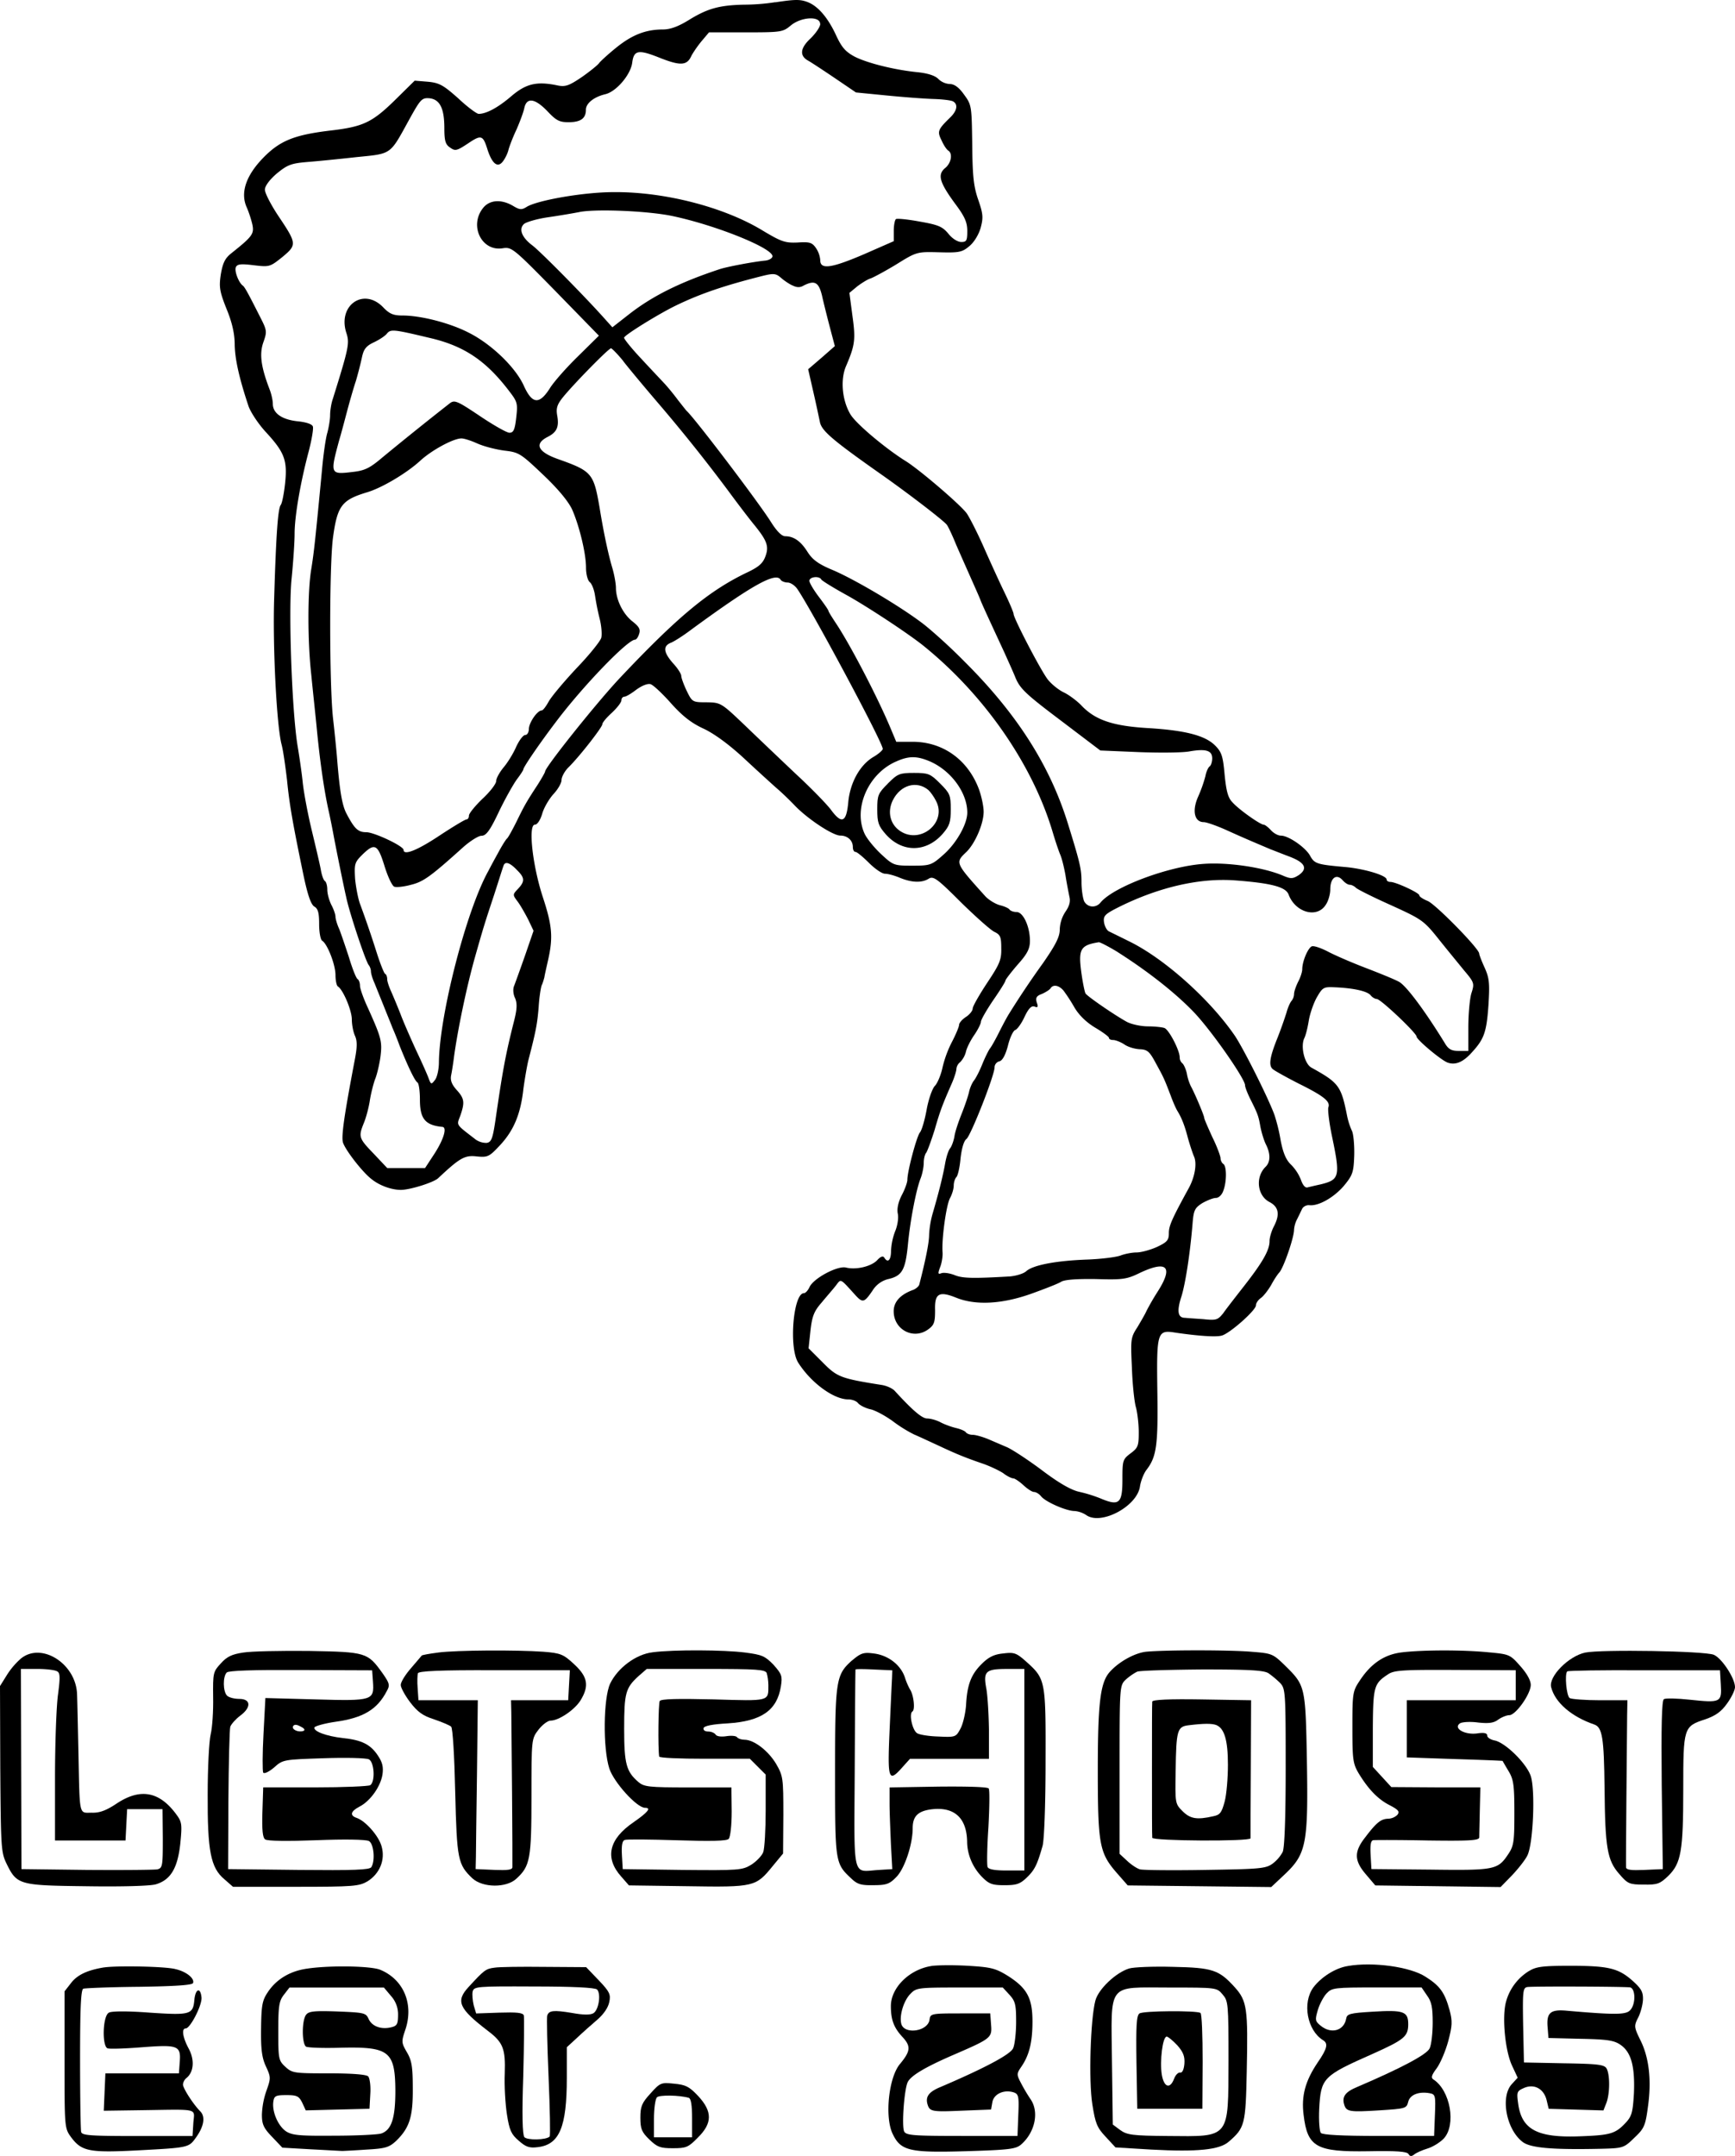 <svg xmlns="http://www.w3.org/2000/svg" version="1.0" preserveAspectRatio="xMidYMid meet" viewBox="363.81 140.18 637.21 791.66"><g transform="matrix(.1 0 0 -.1 0 1728)" fill="#000000" stroke="none"><path d="M6485.017 15870.038a777.371 777.371 0 0 0 -114.969 -9.001c-90.011 -2.046 -132.971 -14.013 -199.969 -55.03 -39.994 -24.958 -69.963 -36.005 -96.967 -36.005 -64.031 0 -114.049 -20.048 -172.045 -66.997 -30.993 -24.958 -59.019 -51.041 -63.008 -56.973s-32.015 -29.049 -61.985 -50.018c-46.949 -32.015 -60.962 -37.027 -87.966 -32.015 -78.965 16.979 -118.038 6.955 -172.045 -38.971 -48.995 -42.039 -91.955 -64.951 -119.981 -64.951 -6.955 0 -41.017 24.958 -74.975 56.973 -54.007 47.972 -69.043 56.973 -110.98 60.962l-48.995 3.989 -68.02 -66.997c-87.045 -86.022 -119.981 -101.979 -239.962 -115.992 -133.994 -15.957 -186.978 -37.027 -248.963 -100.956 -63.008 -64.951 -83.977 -127.959 -60.042 -181.046 7.978 -18.002 16.979 -46.029 20.969 -64.031 6.955 -33.959 -1.023 -43.983 -78.965 -105.968 -21.991 -18.002 -29.97 -34.982 -37.027 -75.998 -6.955 -46.029 -5.012 -61.985 20.969 -127.039 20.969 -51.041 29.97 -91.955 29.97 -132.051 1.023 -51.961 15.957 -121.004 51.041 -225.949 7.978 -21.991 36.005 -64.951 64.031 -95.023 68.02 -73.953 78.965 -103.002 69.963 -188.001 -3.989 -37.027 -11.047 -73.032 -15.957 -78.965 -10.024 -12.99 -16.979 -104.025 -24.037 -339.998 -6.035 -177.977 9.001 -468.98 27.003 -539.046 6.035 -21.991 14.013 -79.987 20.048 -130.005 9.001 -92.978 21.991 -163.964 60.042 -347.976 15.957 -75.998 28.026 -110.98 41.017 -118.038 12.99 -7.978 16.979 -23.014 16.979 -64.031 0 -29.97 5.012 -56.973 11.047 -60.962 19.025 -11.047 48.995 -87.966 48.995 -126.016 0 -20.048 3.989 -38.971 9.001 -42.039 19.025 -11.967 51.041 -87.966 51.041 -121.004 0 -19.025 5.012 -45.006 11.047 -59.019 9.001 -19.025 9.001 -41.017 0 -87.966 -39.994 -209.993 -51.041 -287.014 -42.96 -306.959 11.967 -30.993 73.032 -109.037 105.047 -132.971 29.97 -24.037 73.953 -38.971 106.991 -38.971s119.981 27.003 136.961 42.96c78.965 73.953 96.967 84.999 140.95 79.987 41.017 -3.989 46.029 -2.046 87.045 42.039 50.018 54.007 74.975 114.049 84.999 206.003 5.012 36.005 12.99 83.977 19.025 108.014 27.003 104.025 32.015 131.028 37.027 191.99 2.046 36.005 7.978 72.009 11.047 79.987 3.989 7.978 7.978 21.991 10.024 29.97 1.023 7.978 7.978 38.05 14.013 64.951 18.002 81.01 15.036 123.97 -20.048 230.041 -38.05 117.015 -54.007 265.022 -29.049 265.022 9.001 0 20.048 16.979 27.003 39.994 6.035 21.991 24.958 54.007 41.017 72.009 16.979 18.002 29.97 41.017 29.97 51.961s11.047 32.015 24.958 46.029c39.994 38.971 124.993 148.007 124.993 158.952 0 6.035 15.957 24.958 34.982 42.039 19.025 18.002 34.982 38.05 34.982 46.029 0 6.955 5.012 12.99 11.047 12.99s25.981 11.967 43.983 25.981c20.969 15.036 41.017 23.014 51.961 20.048 10.024 -2.966 43.983 -34.982 74.975 -69.963 42.039 -46.949 74.975 -73.032 121.004 -94.001 39.994 -19.025 94.001 -59.019 148.007 -109.037 46.029 -42.96 99.013 -91.034 118.038 -108.014 19.025 -15.957 51.041 -46.949 69.963 -66.997 47.972 -48.995 137.983 -108.014 164.987 -108.014s46.029 -18.002 46.029 -42.039c0 -10.024 3.989 -18.002 10.024 -18.002 5.012 0 27.003 -18.002 48.995 -39.994s47.972 -39.994 59.019 -39.994 36.005 -6.955 55.03 -15.036c43.983 -18.002 81.01 -19.025 105.968 -2.966 16.979 10.024 30.993 0 117.015 -86.022 54.007 -52.984 109.037 -101.979 123.05 -109.037 23.014 -11.047 25.981 -19.025 25.981 -60.962 1.023 -42.039 -6.035 -57.996 -51.961 -127.039 -29.049 -43.983 -52.984 -86.022 -52.984 -94.001s-11.047 -21.991 -24.958 -30.993 -24.958 -21.991 -24.958 -29.049c0 -6.035 -11.047 -33.038 -24.958 -60.042a409.143 409.143 0 0 1 -36.005 -96.967c-6.035 -28.026 -19.025 -57.996 -28.026 -66.997s-23.014 -47.972 -29.97 -86.022c-6.955 -38.971 -18.002 -77.021 -24.958 -84.999 -11.967 -15.036 -46.029 -141.973 -46.029 -173.988 0 -9.001 -9.001 -34.982 -20.969 -56.973 -12.99 -25.981 -18.002 -50.018 -14.013 -68.02 2.966 -15.036 -1.023 -42.96 -10.024 -64.031a235.257 235.257 0 0 1 -15.036 -72.009c0 -33.959 -11.967 -46.029 -24.958 -24.037 -5.012 6.955 -14.013 2.966 -25.981 -10.024 -21.991 -23.014 -77.021 -36.005 -114.049 -27.003 -30.993 7.978 -118.958 -38.971 -133.994 -70.986 -6.035 -12.99 -15.036 -23.014 -20.969 -23.014 -38.971 0 -55.95 -199.969 -20.969 -254.998 46.949 -73.953 130.005 -135.017 184.012 -135.017 14.013 0 29.97 -6.035 36.005 -14.013 6.955 -7.978 27.003 -18.002 43.983 -21.991 16.979 -2.966 54.007 -23.014 82.033 -42.96a511.429 511.429 0 0 1 79.987 -50.018c16.979 -6.955 56.973 -25.981 90.011 -41.017 68.02 -32.015 100.956 -45.006 164.987 -66.997 24.958 -9.001 56.973 -24.037 72.009 -33.959 14.013 -11.047 30.993 -19.025 37.027 -19.025 5.012 0 21.991 -11.047 37.027 -24.958s32.015 -24.958 38.971 -24.958 19.025 -6.955 25.981 -15.957c16.979 -20.969 92.978 -54.007 123.05 -54.007a92.057 92.057 0 0 0 42.96 -15.036c54.007 -38.05 185.035 30.993 197.002 104.025 2.966 20.969 14.013 48.995 24.037 61.985 37.027 47.972 42.96 90.011 39.994 287.014 -2.966 218.994 -1.023 227.995 65.974 217.05 82.033 -11.967 148.007 -16.979 169.999 -11.047 29.049 6.955 126.016 92.978 126.016 110.98 0 7.978 7.978 20.048 18.002 27.003s27.003 29.049 38.05 47.972c10.024 19.025 24.037 39.994 29.97 46.029 15.957 18.002 54.007 127.959 54.007 157.009a102.286 102.286 0 0 0 11.967 39.994c6.035 11.967 14.013 29.049 18.002 37.027s15.957 14.013 25.981 12.99c33.959 -3.989 90.011 28.026 127.039 70.986 32.015 38.971 36.005 48.995 38.05 112.003 1.023 38.05 -2.966 78.044 -7.978 88.989a255.714 255.714 0 0 0 -18.002 55.03c-21.991 110.98 -29.97 122.027 -131.028 177.977 -25.981 14.013 -41.017 78.965 -25.981 109.037 5.012 10.024 11.967 38.05 15.957 63.008s16.979 63.008 29.049 84.999c21.991 38.05 24.958 39.994 66.997 38.05 69.043 -2.966 118.038 -14.013 131.028 -29.049 6.035 -7.978 16.979 -14.013 23.014 -14.013 14.013 0 145.962 -124.993 145.962 -137.983 0 -11.047 87.966 -84.999 113.026 -95.023 29.049 -11.047 57.996 1.023 90.011 37.027 45.006 48.995 54.007 73.953 60.962 173.988 5.012 81.01 2.966 99.013 -14.013 136.961 -11.047 24.037 -20.048 47.972 -20.048 51.961 0 18.002 -159.975 181.046 -189.024 193.013 -16.979 6.955 -30.993 15.957 -30.993 20.969 0 9.001 -86.022 48.995 -105.968 48.995 -7.978 0 -14.013 3.989 -14.013 9.001 0 15.036 -82.954 39.994 -154.963 46.029 -100.956 9.001 -109.957 11.967 -126.016 41.017 -15.957 29.97 -78.965 73.953 -106.991 73.953 -11.047 0 -27.003 9.001 -37.027 20.048s-21.991 20.048 -25.981 20.048c-12.99 0 -91.955 55.95 -114.969 82.033 -16.979 16.979 -23.014 42.039 -29.049 101.979 -6.035 68.02 -11.047 82.954 -34.982 106.991 -37.027 37.027 -110.98 55.95 -249.986 64.031 -127.959 7.978 -191.99 29.97 -243.031 84.999 -15.957 15.957 -43.983 37.027 -63.008 46.029s-46.029 30.993 -59.019 47.972c-25.981 33.959 -124.993 224.006 -124.993 239.962 0 5.012 -15.036 41.017 -33.959 79.987s-52.984 114.049 -75.998 166.01 -51.041 106.991 -61.985 123.05c-21.991 30.993 -173.988 160.998 -224.006 191.99 -73.953 46.029 -185.035 139.006 -203.958 172.965 -29.97 51.041 -37.027 127.039 -15.036 176.954 33.038 77.021 34.982 97.99 23.014 184.012l-11.047 83.977 29.049 24.037c15.957 11.967 38.05 25.981 48.995 29.049 11.047 3.989 54.007 27.003 95.023 51.961 73.953 46.029 75.998 46.029 155.986 43.983 73.953 -2.046 84.999 0 112.003 23.014 16.979 14.013 33.959 42.039 41.017 66.997 10.024 37.027 9.001 51.041 -9.001 103.002 -16.979 48.995 -20.969 87.045 -21.991 203.958 -2.046 140.029 -2.046 144.018 -29.97 181.966 -19.025 27.003 -36.005 38.971 -52.984 38.971a65.463 65.463 0 0 0 -42.039 19.025c-11.967 11.967 -38.05 20.048 -73.032 24.037 -84.999 7.978 -189.024 33.959 -234.95 57.996 -33.038 18.002 -46.949 33.959 -68.02 79.987 -29.049 61.985 -64.951 105.047 -104.025 119.981 -27.003 10.024 -45.006 10.024 -118.038 -1.023m164.987 -78.965c0 -11.047 -15.957 -33.959 -34.982 -52.984 -38.971 -36.005 -42.039 -64.031 -10.024 -82.033 11.047 -6.035 55.03 -34.982 97.99 -64.031l78.044 -52.984 112.003 -11.047c60.962 -6.035 139.006 -11.967 172.965 -12.99s65.974 -5.012 72.009 -9.001c19.025 -11.047 14.013 -34.982 -11.047 -59.019 -46.029 -45.006 -47.972 -51.041 -30.993 -84.999 7.978 -18.002 19.025 -33.959 24.958 -37.027 15.957 -11.047 10.024 -46.029 -12.99 -64.031 -28.026 -24.037 -20.048 -51.961 37.027 -130.005 36.005 -47.972 45.006 -69.043 45.006 -100.956 0 -34.982 -2.966 -39.994 -21.991 -39.994 -14.013 0 -33.959 12.99 -47.972 30.993 -21.991 25.981 -37.027 32.015 -105.047 43.983 -42.96 7.978 -82.033 11.967 -87.045 9.001 -3.989 -2.966 -7.978 -21.991 -7.978 -42.96v-38.05l-106.991 -46.949c-123.05 -52.984 -163.043 -57.996 -163.043 -23.014a92.057 92.057 0 0 1 -15.957 45.006c-14.013 20.048 -23.014 23.014 -66.997 20.048 -46.029 -2.046 -60.042 2.966 -127.039 42.96 -141.973 87.045 -363.012 144.018 -549.99 141.973 -109.037 0 -279.035 -29.97 -318.006 -54.007 -19.025 -11.967 -25.981 -11.047 -51.041 3.989 -42.96 24.958 -86.022 21.991 -109.957 -9.001 -51.041 -64.951 -3.989 -159.975 73.032 -146.985 33.038 5.012 38.971 0 194.036 -158.031l158.952 -163.043 -77.021 -75.998c-42.039 -41.017 -88.989 -94.001 -103.002 -117.015 -38.971 -60.962 -64.951 -59.019 -96.046 10.024 -30.993 68.02 -119.981 153.019 -202.014 194.036 -69.963 36.005 -176.034 63.008 -243.031 63.008 -33.959 0 -47.972 6.035 -70.986 29.97 -72.009 74.975 -168.976 6.955 -135.017 -95.023 11.967 -37.027 7.978 -55.03 -50.018 -240.985 -6.035 -16.979 -10.024 -43.983 -10.024 -60.042s-5.012 -45.006 -10.024 -64.031c-6.035 -19.025 -15.036 -82.033 -20.048 -140.029 -24.037 -251.009 -29.049 -298.981 -38.971 -360.046 -14.013 -82.033 -14.013 -266.045 0 -390.015 5.012 -51.961 14.013 -135.017 19.025 -185.035 11.047 -118.958 27.003 -234.95 45.006 -315.04 7.978 -36.005 15.957 -78.044 19.025 -95.023 7.978 -42.039 33.959 -172.045 45.006 -220.017 11.047 -55.03 72.009 -238.019 82.954 -249.986 3.989 -5.012 7.978 -15.036 7.978 -23.014s6.035 -28.026 14.013 -45.006c6.955 -18.002 23.014 -56.973 34.982 -87.045s25.981 -64.031 29.97 -74.975c5.012 -11.047 16.979 -39.994 25.981 -64.951 29.97 -74.975 55.95 -130.005 65.974 -136.04 5.012 -2.966 9.001 -30.993 9.001 -63.008 0 -69.963 19.025 -94.001 82.954 -100.035 16.979 -2.046 5.012 -43.983 -28.026 -96.046l-36.005 -55.03h-139.006l-50.018 52.984c-55.03 56.973 -55.95 61.985 -36.005 112.003 7.978 19.025 18.002 55.95 21.991 82.033s12.99 60.962 19.025 78.044c6.955 15.957 15.957 54.007 20.048 82.954 6.955 55.95 3.989 69.043 -46.029 180.023 -15.957 33.959 -29.049 70.986 -29.049 81.01 0 11.047 -3.989 21.991 -9.001 24.958s-19.025 38.05 -30.993 78.044c-12.99 39.994 -29.049 87.045 -36.005 105.047 -7.978 16.979 -14.013 38.05 -14.013 46.029s-6.955 28.026 -15.036 42.96c-7.978 15.957 -15.036 41.017 -15.036 55.95s-3.989 29.049 -9.001 32.015 -11.967 23.014 -15.036 42.96c-3.989 20.969 -19.025 84.999 -33.038 142.995s-29.049 136.961 -33.038 175.011c-3.989 38.971 -12.99 99.013 -19.025 135.017 -20.969 127.959 -33.959 497.006 -21.991 614.021 6.035 60.042 11.047 135.017 11.047 164.987 0 63.008 20.969 186.978 51.961 302.97 11.047 42.96 18.002 83.977 15.036 91.034 -2.966 9.001 -25.981 15.957 -55.95 19.025 -56.973 6.035 -91.034 29.049 -91.034 64.031 0 11.967 -5.012 34.982 -11.047 51.041 -32.015 82.954 -38.971 131.028 -24.037 173.988 14.013 39.994 14.013 43.983 -11.047 92.978 -43.983 87.045 -56.973 110.98 -64.031 115.992 -15.036 11.047 -30.993 51.961 -25.981 66.997 5.012 11.967 16.979 14.013 65.974 7.978 57.996 -6.955 60.042 -6.035 105.047 29.97 54.007 45.006 54.007 48.995 -15.957 153.019 -27.003 41.017 -48.995 83.977 -47.972 95.023 0 12.99 18.002 37.027 43.983 59.019 38.971 32.015 52.984 37.027 112.003 42.039 38.05 2.966 118.958 11.047 181.046 18.002 130.005 12.99 121.004 6.955 191.99 136.04 42.039 75.998 46.949 82.033 74.975 79.987 38.05 -3.989 55.03 -36.005 55.03 -109.957 0 -46.029 3.989 -60.042 20.969 -70.986 19.025 -14.013 24.958 -11.967 65.974 15.036 48.995 33.038 55.03 30.993 72.009 -24.037 16.979 -51.041 37.027 -66.997 55.95 -42.039 7.978 10.024 18.002 29.97 20.969 43.983 3.989 14.013 16.979 47.972 29.97 74.975 11.967 28.026 24.958 61.985 28.026 78.044 9.001 38.971 38.971 34.982 84.999 -12.99 32.015 -33.959 43.983 -39.994 77.021 -39.994 45.006 0 64.031 14.013 64.031 46.029 0 23.014 29.049 46.949 72.009 56.973 39.994 10.024 91.955 70.986 97.99 114.969 6.035 47.972 23.014 50.018 105.047 16.979 72.009 -28.026 96.046 -27.003 112.003 7.978 6.035 11.967 23.014 37.027 38.05 55.03l27.003 32.015h135.017c130.005 0 136.04 1.023 164.987 24.958 38.05 32.015 108.014 36.005 108.014 6.035m-539.966 -705.976c158.952 -33.959 364.955 -117.015 364.955 -146.985 0 -6.955 -11.047 -14.013 -24.958 -15.957 -42.96 -3.989 -144.018 -23.014 -169.999 -32.015 -145.041 -47.972 -244.974 -97.99 -328.951 -163.043l-64.031 -50.018 -34.982 38.971c-70.986 78.965 -226.972 236.996 -257.965 261.033 -38.971 29.049 -51.961 60.042 -32.015 78.965 6.955 6.955 46.949 19.025 87.966 24.958s95.023 15.036 119.981 20.048c64.951 11.047 252.953 2.966 339.998 -15.957m437.987 -253.975c15.036 -7.978 28.026 -9.001 41.017 -1.023 41.017 20.969 55.95 12.99 68.02 -37.027 6.035 -27.003 19.025 -78.965 29.049 -117.015l18.002 -68.02 -48.995 -42.96 -48.995 -42.039 18.002 -78.965c10.024 -42.96 20.969 -95.023 24.958 -114.049 6.035 -33.038 46.029 -66.997 230.961 -197.002 95.023 -66.997 226.972 -167.953 235.973 -181.966 6.035 -9.001 20.969 -41.017 33.038 -70.986 12.99 -29.97 37.027 -83.977 52.984 -119.981s33.038 -73.953 37.027 -84.999c6.955 -18.002 32.015 -72.009 88.989 -194.957 11.047 -24.958 29.97 -65.974 39.994 -91.034 16.979 -39.994 39.994 -60.962 166.01 -155.986l145.041 -109.957 142.995 -6.035c78.965 -2.966 163.043 -2.046 185.955 2.966 59.019 10.024 82.033 2.966 82.033 -25.981 0 -11.967 -3.989 -24.958 -9.001 -29.049 -5.012 -2.966 -12.99 -19.025 -15.957 -36.005a511.429 511.429 0 0 0 -27.003 -75.998c-23.014 -51.961 -12.99 -92.978 20.969 -92.978 10.024 0 50.018 -14.013 87.045 -30.993 61.985 -28.026 86.022 -38.05 158.952 -69.043 11.047 -3.989 42.96 -16.979 69.963 -27.003 56.973 -21.991 66.997 -43.983 32.015 -68.02 -20.969 -12.99 -28.026 -14.013 -57.996 -1.023 -70.986 29.97 -199.048 48.995 -288.037 42.96 -128.982 -7.978 -333.042 -83.977 -381.014 -141.973 -16.979 -20.969 -46.949 -19.025 -60.042 3.989 -5.012 11.047 -10.024 42.96 -10.024 70.986 0 47.972 -5.012 69.963 -50.018 215.005 -65.974 212.959 -186.978 403.006 -379.991 594.996 -51.961 52.984 -122.027 115.992 -154.963 140.95 -86.022 64.951 -248.963 160.998 -328.951 194.957 -52.984 21.991 -73.953 38.05 -91.955 65.974 -24.958 39.994 -51.041 57.996 -82.033 57.996 -12.99 0 -30.993 18.002 -52.984 52.984 -46.029 73.032 -279.035 379.991 -309.005 406.995 -2.966 2.966 -16.979 20.969 -32.015 39.994 -14.013 19.025 -36.005 46.029 -48.995 60.042s-51.961 55.03 -86.022 91.955c-34.982 37.027 -63.008 72.009 -63.008 77.021 0 9.001 127.959 87.966 190.047 118.038 91.034 43.983 176.954 73.032 315.04 108.014 43.983 11.047 51.961 10.024 69.963 -5.012 11.047 -10.024 29.97 -23.014 42.96 -29.049m-1335.033 -191.99c127.959 -29.049 208.97 -82.954 294.992 -195.979 29.97 -38.971 32.015 -45.006 25.981 -96.967 -5.012 -45.006 -10.024 -55.95 -24.958 -55.95 -10.024 0 -59.019 28.026 -108.014 60.962 -82.033 55.03 -92.978 60.042 -109.957 47.972a12990.286 12990.286 0 0 1 -248.963 -199.969c-46.029 -38.971 -64.031 -47.972 -109.037 -52.984 -82.033 -10.024 -82.954 -7.978 -50.018 114.049 9.001 29.97 21.991 79.987 29.97 109.957s21.991 79.987 32.015 109.957a1329.714 1329.714 0 0 1 23.014 90.011c6.035 27.003 15.036 38.971 42.96 51.961 19.025 9.001 41.017 23.014 47.972 32.015 14.013 16.979 24.037 15.957 154.042 -15.036m713.954 -86.022c20.969 -27.003 75.998 -92.978 123.05 -148.007a6137.143 6137.143 0 0 0 263.999 -329.974c36.005 -48.995 78.965 -105.047 94.001 -123.05 46.949 -57.996 55.03 -78.965 41.017 -115.992 -9.001 -24.958 -24.037 -38.05 -63.008 -56.973 -141.973 -66.997 -257.965 -163.043 -471.026 -388.993 -83.977 -88.989 -275.046 -328.03 -275.046 -343.987 0 -2.966 -11.967 -24.037 -27.003 -47.972 -43.983 -66.997 -50.018 -78.965 -78.965 -137.983 -15.036 -29.97 -29.97 -56.973 -33.959 -60.042s-19.025 -27.003 -33.959 -55.03a2454.857 2454.857 0 0 1 -34.982 -64.951c-81.01 -145.962 -179 -527.999 -181.046 -700.964 0 -24.958 -6.035 -54.007 -14.013 -64.951 -14.013 -18.002 -15.036 -18.002 -24.037 6.035 -5.012 14.013 -25.981 60.962 -46.949 105.047 -20.048 43.983 -46.029 103.002 -55.95 130.005a2659.429 2659.429 0 0 1 -33.959 82.033c-7.978 16.979 -15.036 38.05 -15.036 46.029 0 9.001 -2.966 18.002 -7.978 20.048 -3.989 2.966 -18.002 38.05 -30.993 78.965a3886.857 3886.857 0 0 1 -60.962 177.977c-6.955 19.025 -15.036 60.962 -18.002 91.955 -2.966 54.007 -2.046 60.042 25.981 87.966 46.029 45.006 56.973 39.994 82.033 -41.017 11.967 -38.971 28.026 -73.032 36.005 -75.998s36.005 0 60.962 6.955c46.029 11.047 73.032 30.993 193.013 139.006 24.958 21.991 55.03 41.017 65.974 41.017 16.979 0 30.993 18.002 64.031 87.966 23.014 47.972 52.984 100.956 65.974 118.958 12.99 16.979 24.037 33.959 24.037 37.027 0 7.978 60.042 96.046 121.004 176.034 97.99 130.005 261.954 300.004 288.957 300.004 5.012 0 11.967 10.024 15.036 20.969 6.035 16.979 0 27.003 -24.037 46.029 -34.982 27.003 -60.962 79.987 -60.962 123.05 0 15.036 -6.035 50.018 -14.013 75.998 -15.036 51.041 -32.015 132.051 -46.029 218.994 -21.991 127.039 -28.026 133.994 -154.963 179 -72.009 25.981 -84.999 55.03 -37.027 79.987 36.005 18.002 43.983 38.05 36.005 81.01 -3.989 24.958 0 38.971 21.991 65.974 38.971 47.972 167.033 179 176.034 179 2.966 0 24.037 -20.969 45.006 -46.949m-534.954 -302.97c24.958 -11.047 69.043 -21.991 100.035 -25.981 51.961 -6.035 59.019 -11.047 140.029 -87.966 55.03 -51.961 92.978 -97.99 106.991 -127.959 25.981 -59.019 51.041 -159.975 51.041 -213.982 0 -23.014 6.035 -46.949 14.013 -52.984 7.978 -6.955 15.957 -28.026 19.025 -48.995a920.571 920.571 0 0 1 16.979 -84.999c6.955 -27.003 9.001 -57.996 6.035 -69.963s-42.96 -61.985 -90.011 -110.98c-46.949 -50.018 -92.978 -105.047 -103.002 -123.05s-20.969 -33.038 -25.981 -33.038c-15.957 0 -46.029 -43.983 -46.949 -66.997 0 -12.99 -6.035 -23.014 -12.99 -23.014 -7.978 0 -21.991 -19.025 -33.038 -42.039 -10.024 -24.037 -30.993 -57.996 -46.029 -75.998s-28.026 -41.017 -28.026 -51.041 -21.991 -38.971 -50.018 -64.951c-27.003 -25.981 -50.018 -54.007 -50.018 -61.985s-3.989 -14.013 -9.001 -14.013 -50.018 -27.003 -100.035 -60.042c-82.954 -55.03 -131.028 -73.032 -131.028 -51.961 0 14.013 -108.014 64.951 -136.961 64.951 -29.97 0 -42.96 11.967 -72.009 66.997 -16.979 30.993 -25.981 84.999 -36.005 212.959 -2.046 23.014 -7.978 84.999 -14.013 136.961 -14.013 124.993 -14.013 566.97 0 667.005 15.957 114.969 32.015 136.04 123.97 163.964 55.03 15.957 146.985 70.986 195.979 115.992 41.017 38.05 119.981 81.01 149.951 82.033 9.001 1.023 37.027 -7.978 60.962 -19.025m1112.971 -499.973c2.966 -5.012 15.036 -10.024 24.958 -10.024 11.047 0 25.981 -10.024 34.982 -21.991 48.995 -69.043 315.04 -565.026 315.04 -588.961 0 -5.012 -15.957 -19.025 -34.982 -29.97 -50.018 -29.97 -86.022 -96.046 -91.955 -168.976 -6.955 -70.986 -24.037 -78.044 -63.008 -24.958 -14.013 19.025 -69.963 77.021 -124.993 127.959 -55.03 51.961 -140.029 132.971 -190.047 181.046 -88.989 84.999 -90.011 84.999 -141.973 86.022 -51.961 0 -52.984 1.023 -73.032 42.039 -11.047 23.014 -20.048 47.972 -20.048 55.03s-12.99 28.026 -29.97 46.029c-36.005 41.017 -38.05 64.031 -6.955 75.998 11.967 5.012 45.006 25.981 73.953 47.972 224.006 163.964 310.028 212.038 328.03 182.989m149.03 1.023c2.966 -5.012 46.949 -32.015 97.99 -60.042 74.975 -42.039 230.041 -144.018 283.025 -188.001 221.96 -181.046 396.971 -435.021 470.003 -682.962 9.001 -29.97 20.969 -65.974 27.003 -79.987s14.013 -46.949 19.025 -74.975c3.989 -27.003 11.047 -61.985 14.013 -77.021 5.012 -19.025 1.023 -34.982 -14.013 -56.973a125.811 125.811 0 0 1 -20.969 -64.951c0 -27.003 -14.013 -55.03 -60.962 -123.05a3273.143 3273.143 0 0 1 -126.016 -188.001c-6.955 -11.047 -23.014 -41.017 -36.005 -66.997s-28.026 -52.984 -33.959 -60.042c-5.012 -6.955 -18.002 -33.038 -28.026 -57.996s-24.037 -51.961 -30.993 -60.042c-6.035 -7.978 -14.013 -25.981 -16.979 -39.994s-15.036 -50.018 -27.003 -79.987 -24.958 -68.02 -27.003 -84.999c-2.966 -15.957 -10.024 -36.005 -15.957 -42.96s-14.013 -32.015 -18.002 -55.03c-7.978 -45.006 -21.991 -101.979 -45.006 -181.046a347.771 347.771 0 0 1 -14.013 -82.954c0 -28.026 -14.013 -96.046 -36.005 -181.046 -2.046 -6.955 -11.967 -15.036 -20.969 -19.025 -47.972 -16.979 -73.032 -43.983 -73.032 -78.965 0 -69.043 74.975 -106.991 128.982 -64.951 20.048 15.036 23.014 25.981 23.014 69.043 -2.046 61.985 15.036 70.986 78.965 45.006 70.986 -28.026 167.033 -23.014 274.023 15.036 50.018 18.002 99.013 37.027 109.957 43.983 12.99 7.978 57.996 11.047 127.959 10.024 97.99 -2.966 113.026 -1.023 162.021 23.014 100.035 46.949 123.05 21.991 64.031 -69.963a920.571 920.571 0 0 1 -39.994 -69.043c-5.012 -11.967 -20.969 -38.971 -33.959 -60.962 -24.958 -38.05 -24.958 -45.006 -20.048 -149.951 2.046 -60.042 9.001 -126.016 15.036 -145.041 5.012 -19.025 10.024 -60.042 10.024 -91.034 0 -50.018 -2.966 -56.973 -29.97 -77.021 -29.049 -21.991 -29.97 -25.981 -29.97 -96.967 0 -86.022 -11.967 -96.967 -77.021 -69.963a511.429 511.429 0 0 1 -82.954 25.981c-29.97 6.955 -74.975 33.038 -136.961 79.987 -51.041 38.05 -109.037 75.998 -127.959 83.977s-51.041 21.991 -69.963 29.97c-20.048 7.978 -43.983 15.036 -55.03 15.036 -10.024 0 -20.969 3.989 -24.958 9.001 -2.966 5.012 -19.025 11.967 -36.005 15.957s-42.039 12.99 -56.973 20.969 -37.027 14.013 -48.995 14.013c-19.025 0 -52.984 29.049 -118.958 100.956 -9.001 10.024 -29.97 19.025 -46.949 21.991 -151.997 24.037 -164.987 29.049 -217.971 82.954l-51.961 51.961 6.955 64.951c6.035 52.984 12.99 70.986 41.017 103.002 18.002 21.991 42.039 48.995 51.961 61.985 20.048 25.981 14.013 29.049 73.032 -36.005 25.981 -28.026 32.015 -25.981 61.985 18.002a94.103 94.103 0 0 0 60.962 42.96c47.972 11.967 60.042 33.959 69.043 127.039 7.978 84.999 29.97 200.991 46.949 243.031 6.035 15.957 11.047 41.017 11.047 55.95s3.989 30.993 9.001 37.027c3.989 5.012 18.002 42.96 30.993 83.977 20.969 73.032 29.049 92.978 64.031 172.965 9.001 20.969 15.957 43.983 15.957 51.041a35.8 35.8 0 0 0 14.013 24.958 85.92 85.92 0 0 1 20.969 38.05c2.966 14.013 16.979 42.039 30.993 61.985 12.99 19.025 24.037 41.017 24.037 47.972s20.048 42.039 45.006 78.965c24.958 36.005 45.006 68.02 45.006 72.009s20.048 29.97 45.006 59.019c36.005 39.994 45.006 59.019 45.006 87.045 0 52.984 -24.958 105.968 -48.995 105.968 -11.047 0 -21.991 3.989 -25.981 9.001 -2.966 5.012 -19.025 11.967 -34.982 15.957s-41.017 19.025 -54.007 33.038c-109.957 122.027 -110.98 123.05 -70.986 160.998 33.038 30.993 64.951 105.047 64.951 149.03 0 20.048 -7.978 56.973 -16.979 82.033 -39.994 108.014 -131.028 173.988 -240.985 175.011h-63.008l-20.969 50.018c-46.949 112.003 -145.041 301.027 -199.048 382.958 -15.957 24.037 -29.049 45.006 -29.049 47.972s-15.957 25.981 -34.982 51.041 -34.982 51.961 -34.982 59.019c0 15.036 36.005 19.025 43.983 5.012m403.006 -669.971c75.998 -34.982 132.971 -114.969 132.971 -185.955 0 -42.039 -39.994 -113.026 -87.966 -154.963 -42.96 -38.05 -47.972 -39.994 -114.049 -39.994s-69.963 1.023 -113.026 41.017c-24.958 23.014 -52.984 56.973 -61.985 75.998 -42.96 91.955 12.99 221.96 117.015 266.045 46.949 20.969 77.021 20.048 127.039 -2.046m-1522.011 -396.05c29.97 -29.049 30.993 -42.039 5.012 -69.963 -20.048 -20.969 -20.048 -21.991 -2.046 -46.029 10.024 -12.99 27.003 -42.96 38.971 -65.974l20.048 -42.039 -32.015 -92.978c-18.002 -51.041 -36.005 -100.956 -39.994 -110.98s-2.966 -29.049 3.989 -42.96c7.978 -19.025 7.978 -38.05 -2.966 -82.033 -33.038 -130.005 -42.96 -188.001 -69.043 -367.001 -10.024 -68.02 -15.036 -79.987 -32.015 -82.954a68.531 68.531 0 0 0 -39.994 11.967c-74.975 57.996 -70.986 51.041 -56.973 87.966 16.979 48.995 15.036 63.008 -12.99 94.001 -18.002 20.048 -24.037 34.982 -20.969 52.984 2.966 14.013 7.978 46.029 11.047 70.986 14.013 100.956 46.029 254.998 77.021 364.955 32.015 113.026 36.005 124.993 69.043 225.029 16.979 51.961 32.015 100.956 34.982 108.014 5.012 19.025 21.991 15.036 48.995 -12.99m3035.022 -39.994c6.955 -7.978 18.002 -15.036 24.037 -15.036 6.955 0 16.979 -5.012 23.014 -11.047s64.031 -34.982 128.982 -64.031c112.003 -51.041 119.981 -55.95 172.965 -122.027 30.993 -38.971 73.953 -91.034 95.023 -117.015 38.05 -45.006 38.971 -47.972 27.003 -84.999 -6.035 -20.969 -11.047 -77.021 -11.047 -124.993v-86.022h-34.982c-27.003 0 -38.05 6.035 -51.041 28.026 -73.032 118.958 -142.995 212.959 -168.976 225.949 -15.957 9.001 -73.032 32.015 -124.993 51.961s-114.049 46.949 -137.983 60.042c-24.037 11.967 -48.995 20.969 -56.973 18.002 -14.013 -6.035 -34.982 -55.03 -34.982 -83.977 0 -10.024 -6.955 -30.993 -15.036 -46.029 -7.978 -15.957 -15.036 -36.005 -15.036 -45.006a43.983 43.983 0 0 0 -9.001 -24.958c-5.012 -5.012 -14.013 -24.958 -19.025 -43.983a1534.286 1534.286 0 0 0 -32.015 -90.011c-29.97 -73.953 -33.959 -104.025 -18.002 -117.015 6.955 -6.035 50.018 -29.97 95.023 -52.984 92.978 -46.029 117.015 -65.974 109.037 -87.045 -2.966 -7.978 2.966 -57.996 14.013 -109.957 29.97 -144.018 27.003 -155.986 -42.039 -172.965a2250.286 2250.286 0 0 1 -47.972 -11.047c-9.001 -2.966 -18.002 7.978 -24.958 28.026a163.657 163.657 0 0 1 -36.005 55.03c-18.002 16.979 -29.049 42.039 -38.05 87.966a664.857 664.857 0 0 1 -23.014 95.023c-23.014 63.008 -113.026 242.008 -145.041 289.98 -92.978 136.04 -261.954 285.991 -390.015 347.976 -32.015 15.957 -64.951 32.015 -73.032 36.005s-15.957 20.048 -18.002 33.959c-2.966 24.037 3.989 29.97 60.042 57.996 146.985 72.009 294.992 105.047 423.974 95.023 131.028 -10.024 184.012 -24.037 194.036 -51.961 24.958 -65.974 104.025 -87.966 136.04 -38.05 10.024 14.013 16.979 39.994 16.979 56.973 0 43.983 24.037 60.042 46.949 32.015m-828.003 -261.954c114.969 -73.032 217.05 -154.042 284.047 -225.029 65.974 -70.986 184.012 -240.985 184.012 -263.999 0 -6.955 7.978 -27.003 16.979 -46.029 29.049 -57.996 32.015 -64.951 38.971 -104.025 3.989 -21.991 12.99 -51.041 20.048 -65.974 18.002 -34.982 18.002 -65.974 -1.023 -83.977 -38.05 -38.05 -29.97 -105.968 15.036 -128.982 33.959 -18.002 38.971 -46.029 15.036 -91.034 -7.978 -15.957 -15.036 -38.971 -15.036 -51.961 0 -33.038 -24.037 -75.998 -91.034 -162.021 -32.015 -41.017 -68.02 -87.045 -78.965 -103.002 -20.048 -24.958 -25.981 -27.003 -73.032 -21.991 -29.049 2.046 -59.019 3.989 -68.02 5.012 -25.981 0 -29.97 24.958 -12.99 77.021 15.036 47.972 32.015 158.031 41.017 266.045 3.989 51.961 7.978 60.042 36.005 78.044 18.002 10.024 39.994 19.025 50.018 19.025s21.991 11.047 27.003 25.981c12.99 33.038 12.99 91.034 0 99.013 -5.012 2.966 -10.024 12.99 -10.024 20.969 0 6.955 -12.99 42.96 -29.97 77.021 -15.957 34.982 -29.97 66.997 -29.97 70.986 0 7.978 -34.982 91.034 -48.995 115.992a184.114 184.114 0 0 0 -15.036 47.972c-3.989 16.979 -11.967 33.959 -16.979 37.027a28.64 28.64 0 0 0 -9.001 20.969c0 25.981 -38.971 100.956 -55.95 108.014 -7.978 2.966 -36.005 6.035 -60.042 6.035 -24.958 0 -59.019 6.955 -77.021 15.957 -41.017 21.991 -145.041 92.978 -153.019 105.047 -2.966 5.012 -10.024 38.971 -15.036 74.975 -11.967 87.966 -3.989 101.979 64.031 113.026 5.012 0 36.005 -15.957 69.043 -36.005m-199.969 -140.029a613.714 613.714 0 0 0 41.017 -63.008c16.979 -29.049 45.006 -55.95 77.021 -74.975 27.003 -15.957 50.018 -33.038 50.018 -37.027 0 -5.012 6.955 -7.978 15.036 -7.978 9.001 0 27.003 -6.955 41.017 -15.957 14.013 -10.024 38.971 -16.979 56.973 -18.002 28.026 -1.023 36.005 -7.978 59.019 -51.041 29.049 -52.984 30.993 -56.973 55.03 -119.981 7.978 -21.991 19.025 -46.949 24.037 -55.03 15.957 -25.981 27.003 -54.007 38.971 -100.035 6.955 -24.958 16.979 -55.03 21.991 -66.997 11.967 -24.958 3.989 -75.998 -20.048 -118.958 -61.985 -113.026 -72.009 -136.961 -72.009 -163.043s-6.035 -33.038 -43.983 -51.041c-24.958 -11.047 -57.996 -20.048 -74.975 -20.048 -15.957 0 -42.039 -5.012 -57.996 -11.047 -15.036 -6.035 -69.963 -12.99 -122.027 -15.036 -114.049 -3.989 -199.969 -20.048 -225.029 -42.96 -10.024 -9.001 -37.027 -16.979 -60.042 -19.025 -136.961 -7.978 -173.988 -6.955 -203.037 5.012 -18.002 6.955 -38.971 10.024 -47.972 6.955 -12.99 -5.012 -14.013 -2.046 -5.012 21.991 6.035 15.036 10.024 39.994 9.001 54.007 -3.989 46.029 12.99 172.045 27.003 199.048 7.978 14.013 14.013 34.982 14.013 46.949 0 11.047 3.989 24.037 9.001 29.97 6.035 5.012 12.99 36.005 15.957 69.043 3.989 36.005 11.967 64.951 21.991 72.009 15.957 12.99 103.002 233.007 103.002 262.977 0 10.024 7.978 20.048 18.002 21.991 11.047 2.966 21.991 23.014 30.993 56.973 6.955 29.049 19.025 55.03 27.003 57.996 6.955 2.046 23.014 24.037 33.959 47.972 15.036 32.015 25.981 42.039 37.027 38.05 11.967 -5.012 14.013 -1.023 7.978 15.036 -5.012 16.979 -1.023 24.037 18.002 30.993 14.013 6.035 28.026 15.036 32.015 20.048 9.001 15.957 29.97 12.99 46.949 -6.035"/><path d="M6898.967 13001.026c-36.005 -36.005 -38.971 -42.96 -38.971 -94.001 0 -48.995 3.989 -60.962 30.993 -91.955 60.042 -68.02 148.007 -68.02 208.97 1.023 25.981 29.97 29.97 42.96 29.97 91.034 0 51.041 -2.966 57.996 -38.971 94.001s-42.96 38.971 -96.046 38.971 -60.042 -2.966 -96.046 -38.971m149.03 -24.037c6.955 -6.035 20.048 -24.037 28.026 -39.994 41.017 -78.044 -55.95 -159.975 -131.028 -110.98 -37.027 24.037 -48.995 69.963 -28.026 113.026 28.026 56.973 87.966 73.953 131.028 38.05"/><path d="M4530.95 9810.018c-41.017 -6.035 -60.042 -15.036 -82.033 -39.994 -28.026 -29.97 -29.049 -34.982 -28.026 -123.05 1.023 -51.041 -2.966 -112.003 -9.001 -136.961s-11.047 -123.97 -11.047 -220.017c-1.023 -208.97 11.047 -270.034 60.962 -311.971l32.015 -28.026h230.961c212.959 0 231.984 2.046 262.977 20.048 45.006 28.026 65.974 78.965 51.961 127.959 -10.024 38.05 -59.019 94.001 -91.955 105.047 -25.981 9.001 -21.991 24.037 10.024 41.017 39.994 20.048 78.044 73.953 84.999 118.038 3.989 28.026 0 45.006 -16.979 69.963 -27.003 41.017 -60.042 56.973 -127.959 64.031 -61.985 6.955 -109.037 24.958 -105.047 38.971 2.046 5.012 37.027 15.036 78.044 20.969 100.956 14.013 153.019 45.006 188.001 113.026 11.967 20.969 10.024 28.026 -15.036 64.031 -55.95 78.044 -60.042 78.965 -270.955 82.954 -103.002 1.023 -212.038 -1.023 -242.008 -6.035m476.958 -105.968c5.012 -69.963 0 -72.009 -211.015 -65.974l-184.012 5.012 -6.955 -132.051c-3.989 -72.009 -3.989 -136.04 -1.023 -141.973 3.989 -5.012 20.969 2.966 39.994 19.025 32.015 29.049 34.982 29.049 181.046 33.959 82.033 2.966 157.009 1.023 167.033 -3.989 20.048 -10.024 24.037 -82.033 5.012 -95.023 -6.955 -3.989 -97.99 -7.978 -203.037 -7.978h-190.047l-2.966 -91.034c-2.046 -64.951 1.023 -94.001 10.024 -100.035 7.978 -6.035 82.033 -6.955 188.001 -2.966 100.956 3.989 181.966 2.966 193.013 -2.966 18.002 -9.001 24.037 -72.009 9.001 -96.046 -6.955 -10.024 -64.951 -11.967 -266.966 -10.024l-258.987 2.966 1.023 252.032c1.023 139.006 3.989 261.033 6.955 270.955 3.989 10.024 20.048 28.026 36.005 39.994 42.039 30.993 39.994 61.985 -2.966 61.985 -18.002 0 -38.05 5.012 -45.006 11.967 -15.036 15.036 -15.957 69.963 -1.023 84.999 6.955 6.955 95.023 10.024 271.978 9.001l261.954 -1.023zm-256.021 -181.966c-19.025 -6.035 -43.983 6.035 -37.027 18.002 3.989 6.955 14.013 6.035 28.026 -2.046 14.013 -6.955 16.979 -12.99 9.001 -15.957"/><path d="M5246.95 9810.018c-32.015 -3.989 -59.019 -9.001 -60.042 -11.047 -2.046 -2.046 -19.025 -23.014 -39.994 -46.949 -20.048 -23.014 -37.027 -50.018 -37.027 -60.962 0 -10.024 15.957 -38.971 34.982 -64.031 27.003 -34.982 46.029 -48.995 87.045 -61.985 29.049 -10.024 57.996 -21.991 63.008 -27.003 6.035 -5.012 11.967 -106.991 15.036 -240.985 6.035 -248.963 10.024 -265.022 63.008 -315.961 38.05 -34.982 124.993 -36.005 162.021 -1.023 50.018 46.029 55.03 72.009 55.03 301.027 0 212.038 0 212.038 25.981 245.997 14.013 18.002 33.959 33.038 43.983 33.038 29.97 0 87.966 38.971 109.957 73.953 33.038 54.007 27.003 87.045 -24.037 133.994 -38.971 36.005 -48.995 39.994 -112.003 45.006 -97.99 6.955 -318.006 6.035 -387.049 -2.966m481.05 -119.981 -2.966 -55.03h-209.993l1.023 -45.006c1.023 -59.019 5.012 -551.013 3.989 -567.993 0 -10.024 -18.002 -11.967 -66.997 -10.024l-68.02 2.966 1.023 45.006c0 24.958 2.046 163.964 3.989 310.028l2.966 265.022h-217.971l-2.966 43.983c-2.046 24.037 -1.023 48.995 1.023 55.03 2.966 7.978 79.987 11.967 280.979 11.047h276.99z"/><path d="M6034.959 9811.041c-60.962 -6.955 -127.959 -56.973 -155.986 -114.969 -24.958 -52.984 -27.003 -238.019 -2.966 -311.971 16.979 -51.041 100.956 -144.018 131.028 -144.018 24.037 0 11.047 -15.957 -42.039 -52.984 -91.034 -61.985 -106.991 -131.028 -45.006 -199.969l28.026 -32.015 216.027 -2.966c244.974 -3.989 249.986 -2.046 311.971 73.953l38.05 46.029 1.023 141.973c0 136.04 -1.023 142.995 -27.003 188.001 -29.049 47.972 -81.01 87.966 -115.992 87.966 -11.047 0 -23.014 3.989 -27.003 9.001 -2.966 5.012 -20.048 6.955 -38.971 3.989s-36.005 -1.023 -39.994 6.035c-3.989 6.035 -15.957 11.047 -27.003 11.047 -11.967 0 -19.025 5.012 -16.979 12.99 2.966 7.978 33.959 14.013 88.989 16.979 123.97 7.978 181.046 47.972 194.957 136.04 6.035 38.05 2.966 45.006 -27.003 78.965 -30.993 32.015 -42.039 37.027 -104.025 45.006 -77.021 10.024 -261.954 11.047 -339.998 1.023m418.962 -77.021c2.966 -9.001 6.035 -28.026 6.035 -43.983 0 -60.042 6.035 -57.996 -202.014 -51.961 -128.982 2.966 -191.99 2.046 -197.002 -6.035s-6.955 -169.999 -2.046 -203.958c1.023 -5.012 75.998 -7.978 167.033 -7.978h166.01l29.049 -29.049 29.049 -29.049v-131.028c0 -70.986 -3.989 -140.95 -9.001 -154.042s-24.958 -33.959 -43.983 -46.029c-33.038 -20.048 -45.006 -20.969 -253.975 -19.025l-217.971 2.966 -2.966 51.041c-2.046 34.982 1.023 52.984 10.024 55.95 6.955 2.966 94.001 2.046 191.99 -1.023 122.027 -3.989 182.989 -2.966 190.047 5.012 6.035 6.035 11.047 48.995 11.047 100.035l-1.023 88.989h-158.952c-145.041 0 -162.021 2.046 -182.989 20.048 -43.983 38.05 -51.961 65.974 -51.961 194.957 0 131.028 5.012 149.951 51.961 193.013l30.993 27.003h217.05c189.024 0 218.994 -2.046 224.006 -15.957"/><path d="M7846.03 9812.985c-41.017 -5.012 -97.99 -36.005 -132.051 -73.953 -34.982 -38.971 -43.983 -114.049 -43.983 -361.989 0 -269.011 6.035 -302.05 66.997 -373.036l42.96 -48.995 263.999 -2.966 262.977 -2.966 51.041 47.972c78.044 73.953 84.999 113.026 79.987 414.973 -5.012 274.023 -6.035 276.99 -78.965 348.999 -46.029 45.006 -48.995 46.029 -123.97 51.961 -79.987 6.955 -319.95 6.955 -388.993 0m450.978 -78.965a347.771 347.771 0 0 0 42.96 -36.005c19.025 -20.969 20.048 -33.038 20.048 -309.005 0 -182.989 -3.989 -296.015 -11.047 -311.051a132.971 132.971 0 0 0 -37.027 -42.96c-24.958 -18.002 -45.006 -20.048 -247.02 -23.014 -119.981 -2.046 -227.995 -1.023 -239.962 2.046 -11.047 2.966 -32.015 16.979 -46.949 30.993l-28.026 25.981v309.005c0 307.982 0 309.005 23.014 330.997 11.967 11.047 30.993 24.037 42.039 29.049 11.047 3.989 118.958 6.955 239.962 7.978 171.022 0 225.029 -2.966 242.008 -14.013"/><path d="M7869.965 9629.995c-1.023 -5.012 -1.023 -118.038 -1.023 -249.986s0 -243.951 1.023 -249.986c0 -11.967 360.046 -14.013 360.966 -2.046 0 3.989 0 119.981 1.023 257.044l1.023 249.986 -181.966 2.966c-118.038 2.046 -181.046 -1.023 -181.046 -7.978m234.95 -86.022c29.97 -11.967 42.96 -55.95 42.96 -145.962 0 -47.972 -5.012 -109.037 -11.967 -135.017 -11.047 -41.017 -16.979 -48.995 -42.039 -54.007 -60.962 -14.013 -84.999 -9.001 -113.026 19.025 -27.003 27.003 -27.003 29.049 -24.958 148.007 2.046 149.03 6.035 162.021 46.949 167.033 56.973 6.955 84.999 6.955 101.979 1.023"/><path d="M8789.002 9811.041c-64.951 -6.955 -114.969 -39.994 -157.009 -104.025 -25.981 -38.971 -27.003 -46.029 -27.003 -171.022 0 -121.004 2.046 -133.994 24.037 -171.022 34.982 -56.973 69.963 -94.001 114.049 -115.992 32.015 -16.979 36.005 -23.014 27.003 -34.982a51.143 51.143 0 0 0 -33.959 -14.013c-25.981 -1.023 -42.039 -12.99 -82.954 -66.997 -42.96 -54.007 -42.039 -87.045 2.046 -137.983l33.959 -39.994 230.041 -2.966 230.041 -2.966 41.017 42.039c23.014 24.037 48.995 56.973 56.973 73.032 21.991 42.039 29.97 239.042 12.99 292.026 -15.036 46.029 -91.955 122.027 -132.051 131.028 -15.957 2.966 -28.026 11.047 -28.026 18.002 0 9.001 -11.047 11.967 -37.027 7.978 -46.029 -6.035 -88.989 19.025 -63.008 37.027 7.978 5.012 38.05 6.955 66.997 2.966 38.05 -3.989 56.973 -2.046 73.953 11.047 12.99 9.001 30.993 15.957 39.994 15.957 24.037 0 78.965 78.044 78.965 110.98 0 16.979 -14.013 42.039 -38.971 69.963 -37.027 42.039 -39.994 42.96 -117.015 50.018 -91.955 9.001 -234.95 9.001 -315.04 0m415.996 -121.004v-55.03h-400.039v-209.993l175.011 -6.035c96.046 -2.966 176.034 -6.035 176.954 -6.955 0 -1.023 10.024 -18.002 21.991 -38.05 18.002 -29.97 20.969 -51.041 20.969 -153.019 0 -105.968 -2.046 -121.004 -23.014 -151.997 -38.05 -56.973 -50.018 -59.019 -287.014 -55.95l-215.005 2.046 -2.966 52.984c-2.046 37.027 1.023 51.961 10.024 52.984 6.955 1.023 96.967 1.023 200.991 -1.023 151.997 -2.046 186.978 0 188.001 11.047 0 7.978 1.023 51.961 2.046 99.013l2.046 84.999h-163.964l-163.043 1.023 -33.959 37.027 -33.959 37.027v141.973c1.023 153.019 3.989 163.964 55.95 198.025 21.991 15.036 54.007 16.979 247.02 15.957l221.96 -1.023z"/><path d="M9459.997 9810.018c-60.962 -12.99 -135.017 -87.966 -124.993 -127.039 14.013 -55.95 73.953 -108.014 158.031 -136.961 29.97 -10.024 36.005 -48.995 38.05 -233.007 2.046 -221.039 10.024 -266.045 54.007 -315.961 30.993 -36.005 37.027 -38.971 90.011 -38.971 50.018 -1.023 60.042 2.966 90.011 32.015 46.949 46.029 55.03 90.011 55.03 316.983 0 227.995 1.023 231.984 81.01 257.965 37.027 12.99 57.996 27.003 79.987 57.996 15.957 21.991 29.049 48.995 29.049 60.042 0 33.038 -48.995 106.991 -78.044 118.958 -34.982 14.013 -413.03 20.048 -472.049 7.978m498.029 -118.038c3.989 -64.951 -1.023 -66.997 -114.049 -55.03 -46.029 5.012 -88.989 6.035 -95.023 2.046 -7.978 -3.989 -10.024 -101.979 -7.978 -315.04l3.989 -309.005 -68.02 -2.966c-48.995 -2.046 -66.997 0 -66.997 10.024 -1.023 12.99 2.966 449.034 3.989 557.969l1.023 55.03h-100.035c-55.03 0 -105.968 3.989 -112.003 7.978 -11.967 7.978 -19.025 87.966 -9.001 97.99 2.966 2.966 130.005 5.012 283.025 3.989h278.013z"/><path d="M3716.04 9789.05a276.171 276.171 0 0 1 -52.984 -61.985l-24.958 -39.994 1.023 -303.993c2.046 -284.968 2.966 -306.039 21.991 -346.033 38.971 -79.987 45.006 -82.033 293.969 -84.999 133.994 -2.046 234.03 1.023 254.998 6.955 54.007 15.957 79.987 57.996 90.011 148.007 6.955 69.043 6.035 79.987 -11.047 104.025 -63.008 88.989 -133.994 103.002 -221.96 45.006 -38.971 -25.981 -63.008 -34.982 -91.955 -33.959 -47.972 0 -43.983 -16.979 -48.995 222.983 -2.046 94.001 -3.989 188.001 -5.012 211.015 -2.966 112.003 -128.982 193.013 -204.981 132.971m132.051 -47.972c11.047 -6.035 11.047 -23.014 2.966 -84.999 -6.035 -42.96 -11.047 -181.046 -11.047 -306.959v-229.018h258.987l2.966 57.996 2.966 56.973h130.005l1.023 -108.014c0 -100.956 -1.023 -108.014 -20.048 -113.026 -11.967 -2.046 -128.982 -2.966 -260.01 -2.046l-239.042 2.966 -1.023 368.024 -1.023 367.001h60.042c33.038 0 65.974 -3.989 73.032 -9.001"/><path d="M6767.018 9780.969c-59.019 -52.984 -61.985 -70.986 -61.985 -410.984 0 -332.019 0 -333.963 60.042 -390.015 21.991 -20.969 36.005 -24.958 81.01 -24.037 46.949 0 59.019 3.989 83.977 29.97 29.97 29.97 60.042 118.958 60.042 179 0 42.96 18.002 61.985 64.951 69.043 86.022 11.967 132.971 -29.049 135.017 -117.015 0 -48.995 20.969 -96.967 55.95 -132.051 24.958 -24.958 37.027 -29.049 81.01 -29.049s56.973 3.989 82.033 28.026c29.049 28.026 38.05 46.029 57.996 115.992 6.035 20.048 11.047 153.019 11.047 305.016 1.023 302.97 0 307.982 -69.963 370.99 -37.027 33.038 -45.006 36.005 -84.999 30.993 -33.038 -2.966 -54.007 -12.99 -78.965 -38.05 -38.971 -38.05 -54.007 -75.998 -57.996 -150.974 -2.046 -29.97 -11.047 -69.043 -20.048 -86.022 -16.979 -32.015 -18.002 -33.038 -82.033 -29.97 -36.005 1.023 -72.009 6.955 -78.965 12.99 -16.979 12.99 -29.049 70.986 -15.957 78.965 11.047 6.955 3.989 63.008 -9.001 81.01a245.486 245.486 0 0 0 -19.025 45.006c-15.957 46.029 -61.985 81.01 -114.969 87.045 -37.027 5.012 -46.949 1.023 -78.965 -25.981m146.985 -65.974c-1.023 -15.957 -5.012 -103.002 -9.001 -191.99 -7.978 -181.046 -3.989 -191.99 47.972 -132.971l27.003 29.97h289.98v108.014c-1.023 59.019 -5.012 127.039 -10.024 151.997 -11.047 60.962 -2.046 69.963 75.998 69.963h64.031v-740.037h-64.951c-42.96 0 -66.997 3.989 -69.963 12.99 -2.966 6.035 -2.046 72.009 2.966 145.041 3.989 73.953 5.012 137.983 1.023 142.995 -2.966 6.035 -79.987 7.978 -185.035 6.955l-179 -2.966v-60.042c0 -33.038 2.966 -100.035 5.012 -149.951l5.012 -90.011 -48.995 -2.966c-100.035 -6.035 -91.034 -42.96 -88.989 369.967 1.023 199.969 2.046 364.035 2.966 365.978 0 2.046 29.97 2.046 68.02 0l66.997 -2.966z"/><path d="M7058.021 8658.997c-81.01 -12.99 -148.007 -79.987 -148.007 -146.985 0 -51.041 11.047 -79.987 43.983 -114.969 29.97 -33.038 28.026 -51.041 -10.024 -96.967 -42.039 -48.995 -56.973 -194.036 -28.026 -256.021 29.97 -64.031 61.985 -70.986 270.034 -64.951 163.043 5.012 184.012 7.978 203.958 25.981 50.018 45.006 64.951 118.958 33.038 164.987a613.714 613.714 0 0 0 -34.982 59.019c-16.979 32.015 -15.957 34.982 1.023 60.042 29.049 42.039 41.017 90.011 41.017 166.01 0 87.045 -20.048 123.97 -94.001 169.999 -42.96 25.981 -60.042 29.97 -145.962 34.982 -54.007 2.966 -114.049 2.046 -132.051 -1.023m287.014 -105.047c21.991 -24.037 24.958 -36.005 24.958 -100.035 0 -39.994 -5.012 -83.977 -11.047 -96.967 -10.024 -23.014 -106.991 -73.953 -266.045 -141.973 -43.983 -18.002 -56.973 -36.005 -47.972 -64.951 7.978 -25.981 18.002 -27.003 131.028 -21.991l101.979 3.989 5.012 28.026c6.035 29.97 42.96 46.029 78.044 34.982 18.002 -6.035 20.048 -15.036 16.979 -82.954l-2.966 -77.021h-203.037c-176.954 0 -204.981 2.046 -212.959 15.957 -10.024 19.025 0 155.986 12.99 181.966 11.967 24.037 65.974 55.95 172.965 101.979 133.994 57.996 136.961 60.962 132.971 109.037l-2.966 41.017h-109.957c-106.991 0 -109.957 -1.023 -113.026 -23.014 -6.035 -43.983 -95.023 -55.95 -104.025 -14.013 -6.955 29.97 9.001 82.954 33.038 108.014 21.991 23.014 27.003 24.037 181.046 24.037h158.952z"/><path d="M8588.011 8658.997c-45.006 -6.955 -96.967 -39.994 -126.016 -78.044 -42.039 -56.973 -23.014 -158.031 34.982 -194.036 20.048 -11.967 15.957 -30.993 -20.048 -82.954 -45.006 -66.997 -60.042 -122.027 -51.041 -191.99 14.013 -118.038 46.949 -136.04 238.019 -132.971 101.979 2.046 140.95 -1.023 146.985 -10.024 5.012 -9.001 11.047 -10.024 20.969 -2.046 6.955 6.035 29.049 15.957 48.995 21.991s46.949 23.014 60.042 37.027c46.029 50.018 24.037 176.954 -38.971 217.05 -9.001 6.035 -6.035 15.957 12.99 41.017 12.99 18.002 32.015 61.985 42.039 99.013 15.036 56.973 15.957 73.032 5.012 114.049 -18.002 64.951 -34.982 88.989 -88.989 123.05 -55.95 36.005 -191.99 55.03 -284.968 38.971m291.003 -108.014c16.979 -23.014 20.969 -43.983 20.969 -100.035 0 -38.05 -5.012 -81.01 -11.047 -94.001 -10.024 -23.014 -106.991 -73.953 -266.045 -141.973 -43.983 -18.002 -56.973 -36.005 -47.972 -64.951 7.978 -25.981 19.025 -28.026 130.005 -20.969 95.023 6.035 99.013 6.955 105.047 30.993 6.035 25.981 38.05 38.971 78.044 32.015 21.991 -3.989 23.014 -7.978 20.048 -81.01l-2.966 -75.998h-203.037c-136.961 0 -207.026 3.989 -212.959 11.047 -5.012 6.035 -7.978 45.006 -6.035 87.045 6.035 114.969 12.99 122.027 195.979 203.037 115.992 51.961 131.028 64.031 131.028 109.037 0 46.949 -16.979 52.984 -130.005 46.029 -84.999 -5.012 -95.023 -7.978 -97.99 -25.981 -7.978 -43.983 -55.03 -56.973 -92.978 -25.981 -20.969 16.979 -21.991 20.969 -11.047 57.996 6.035 20.969 20.969 48.995 32.015 60.962 20.048 20.969 28.026 21.991 185.035 21.991h163.964z"/><path d="M4020.033 8653.985c-60.962 -10.024 -96.967 -27.003 -119.981 -55.95l-24.958 -32.015v-251.009c0 -245.997 0 -251.009 23.014 -283.025 38.971 -52.984 65.974 -59.019 242.008 -50.018 188.001 10.024 190.967 10.024 216.027 45.006 30.993 42.039 37.027 78.044 18.002 97.99 -25.981 25.981 -64.031 84.999 -64.031 99.013a35.8 35.8 0 0 0 14.013 24.958c25.981 21.991 29.049 65.974 6.955 106.991s-27.003 73.953 -11.047 73.953c16.979 0 61.985 87.966 57.996 114.969 -3.989 37.027 -21.991 30.993 -25.981 -9.001 -5.012 -55.03 -14.013 -57.996 -163.964 -47.972 -78.965 6.035 -140.029 6.035 -149.951 0 -23.014 -11.047 -25.981 -123.05 -5.012 -131.028 7.978 -2.966 64.951 -1.023 127.039 3.989 132.051 10.024 142.995 6.035 137.983 -55.03l-2.966 -41.017h-270.034l-2.966 -68.02 -2.966 -69.043 142.995 2.046c209.993 2.966 190.047 7.978 185.955 -46.949l-2.966 -47.972h-203.037c-171.022 0 -203.037 2.046 -206.003 15.036 -2.046 7.978 -3.989 128.982 -3.989 267.989 0 185.035 2.966 254.998 11.967 257.965 6.035 2.046 99.013 6.035 206.003 6.955 131.028 2.046 194.957 6.035 197.002 14.013 6.035 16.979 -24.958 42.039 -64.951 51.041 -38.05 10.024 -216.027 12.99 -261.954 6.035"/><path d="M4769.992 8649.996c-64.951 -7.978 -117.015 -38.971 -149.03 -87.966 -20.048 -29.97 -23.014 -48.995 -24.037 -132.971 -1.023 -74.975 2.966 -106.991 18.002 -139.006 18.002 -38.971 18.002 -42.96 2.046 -87.966a296.629 296.629 0 0 1 -16.979 -88.989c0 -34.982 6.035 -48.995 38.05 -82.033l37.027 -38.971 105.047 -6.035c57.996 -2.966 109.957 -6.035 114.969 -6.035 6.035 0 46.029 2.046 88.989 5.012 69.963 3.989 82.954 7.978 109.037 32.015 48.995 47.972 61.985 87.966 60.962 194.036 0 78.965 -3.989 101.979 -21.991 132.051 -20.048 34.982 -20.048 38.05 -5.012 82.954 30.993 92.978 -6.035 182.989 -91.955 218.994 -33.038 14.013 -179 16.979 -265.022 5.012m303.993 -100.956a100.24 100.24 0 0 0 25.981 -69.963c0 -33.038 -3.989 -39.994 -24.958 -45.006 -37.027 -9.001 -69.963 2.966 -82.954 29.97 -10.024 23.014 -15.957 24.037 -114.049 28.026 -82.954 2.966 -105.047 1.023 -114.969 -11.047 -16.979 -19.025 -16.979 -106.991 -1.023 -118.038 6.955 -3.989 64.951 -6.035 128.982 -3.989 176.034 3.989 198.025 -12.99 199.048 -157.009 0 -101.979 -14.013 -145.041 -51.961 -158.031 -12.99 -3.989 -90.011 -7.978 -172.045 -7.978 -123.05 -1.023 -153.019 1.023 -176.034 15.036 -29.97 19.025 -54.007 73.032 -47.972 110.98 2.966 20.048 9.001 23.014 47.972 23.014s46.029 -3.989 57.996 -28.026l12.99 -28.026 117.015 2.966 117.015 2.966 2.966 54.007c2.046 29.97 -2.046 59.019 -7.978 64.951 -6.955 6.955 -60.042 11.047 -145.041 11.047 -127.039 0 -133.994 1.023 -158.952 24.037s-25.981 29.049 -25.981 131.028c0 92.978 2.966 110.98 20.969 133.994l20.048 25.981h346.953z"/><path d="M5453.977 8652.962c-32.015 -3.989 -38.05 -9.001 -95.023 -70.986 -47.972 -51.961 -36.005 -78.965 70.986 -160.998 55.95 -42.039 64.951 -65.974 61.985 -155.986 -2.046 -45.006 2.046 -113.026 7.978 -150.974 9.001 -57.996 15.957 -73.032 42.96 -96.046 25.981 -23.014 38.971 -28.026 69.963 -24.037 79.987 9.001 106.991 73.953 106.991 253.975v113.026l38.05 34.982c20.048 19.025 54.007 48.995 74.975 66.997 23.014 20.048 38.971 43.983 42.96 64.031 6.035 28.026 1.023 38.05 -38.971 79.987l-46.029 47.972 -153.019 1.023c-83.977 1.023 -167.033 0 -184.012 -2.966m377.025 -79.987c15.036 -15.036 6.955 -73.953 -12.99 -87.045 -11.967 -6.955 -36.005 -6.955 -79.987 1.023 -66.997 11.047 -83.977 9.001 -90.011 -10.024 -2.046 -6.955 0 -108.014 5.012 -225.029 5.012 -118.038 6.955 -216.027 3.989 -218.994 -12.99 -12.99 -82.954 -14.013 -92.978 -2.046 -6.955 10.024 -9.001 82.954 -3.989 224.006 2.966 115.992 3.989 216.027 2.046 222.983 -3.989 10.024 -25.981 11.967 -90.011 10.024l-84.999 -2.966 -9.001 29.97c-3.989 16.979 -6.035 38.971 -3.989 50.018 5.012 19.025 12.99 20.048 225.949 19.025 139.006 0 224.006 -3.989 230.961 -11.047"/><path d="M7784.966 8649.996c-48.995 -15.036 -113.026 -75.998 -123.97 -118.038 -18.002 -68.02 -24.958 -293.969 -11.047 -381.014 11.047 -69.963 16.979 -84.999 48.995 -118.958l36.005 -38.971 132.051 -7.978c168.976 -9.001 249.986 -1.023 284.047 29.049 59.019 51.041 61.985 63.008 65.974 258.987 5.012 230.041 1.023 257.965 -43.983 307.982 -57.996 64.031 -81.01 72.009 -227.995 74.975 -70.986 2.046 -144.018 -1.023 -159.975 -6.035m342.964 -95.023c20.969 -24.037 21.991 -33.038 21.991 -243.031 -1.023 -288.957 6.955 -279.035 -222.983 -276.99 -131.028 1.023 -149.951 3.989 -175.011 21.991l-27.003 20.048 -2.966 227.995c-2.966 297.958 -20.969 275.046 212.959 275.046 169.999 0 172.045 0 193.013 -24.958"/><path d="M7823.016 8485.009c-11.047 -7.978 -12.99 -45.006 -11.047 -180.023l2.966 -169.999h239.042l1.023 172.965c0 96.046 -2.966 176.034 -7.978 179 -15.036 9.001 -209.993 7.978 -224.006 -2.046m139.006 -117.015c21.991 -24.958 28.026 -41.017 25.981 -68.02 -2.046 -21.991 -7.978 -33.959 -15.957 -32.015 -6.955 1.023 -16.979 -9.001 -21.991 -23.014 -15.036 -38.971 -37.027 -30.993 -45.006 15.036 -7.978 50.018 2.966 140.029 18.002 140.029 5.012 0 23.014 -15.036 38.971 -32.015"/><path d="M9253.993 8640.995a191.274 191.274 0 0 1 -84.999 -114.049c-15.036 -55.95 -2.966 -181.046 23.014 -234.95l20.048 -42.96 -20.969 -23.014c-42.96 -45.006 -21.991 -164.987 38.05 -212.038 28.026 -23.014 109.957 -29.97 288.957 -25.981 81.01 2.046 83.977 2.966 122.027 39.994 36.005 33.959 41.017 43.983 50.018 112.003 14.013 96.967 5.012 181.966 -27.003 245.997 -24.037 48.995 -24.037 52.984 -9.001 82.954 9.001 16.979 16.979 46.949 18.002 65.974 1.023 29.049 -6.035 41.017 -38.05 69.963 -51.961 46.029 -87.966 55.03 -229.018 55.03 -100.035 0 -124.993 -2.966 -150.974 -19.025m369.047 -60.042c21.991 -1.023 24.037 -63.008 1.023 -84.999 -15.957 -15.957 -57.996 -15.957 -230.041 -1.023 -61.985 6.035 -77.021 -6.955 -72.009 -61.985l2.966 -38.05 118.958 -2.966c100.035 -2.046 123.05 -6.035 146.985 -23.014 38.05 -27.003 51.961 -78.965 47.972 -176.954 -3.989 -69.043 -7.978 -83.977 -29.049 -106.991 -38.971 -42.039 -56.973 -46.949 -169.999 -51.041 -155.986 -6.035 -212.959 24.958 -225.949 118.958 -6.035 42.96 -5.012 46.949 20.048 57.996 37.027 16.979 73.032 -1.023 83.977 -42.96l7.978 -33.038 100.956 -2.966 100.035 -2.966 11.047 28.026c12.99 34.982 12.99 101.979 1.023 124.993 -7.978 15.036 -29.049 18.002 -157.009 20.048l-146.985 2.966 -2.966 136.961c-2.046 123.97 -1.023 136.961 15.036 140.029s334.986 2.046 376.002 -1.023"/><path d="M6026.981 8191.04c-32.015 -34.982 -37.027 -47.972 -37.027 -88.989s5.012 -52.984 33.038 -79.987c29.049 -28.026 39.994 -32.015 86.022 -32.015 48.995 0 56.973 2.966 91.955 38.971 54.007 52.984 54.007 96.046 1.023 153.019 -33.038 34.982 -46.029 41.017 -87.966 45.006 -47.972 5.012 -51.041 3.989 -87.045 -36.005m140.95 -15.957c7.978 -2.966 11.967 -27.003 11.967 -74.975v-69.963h-140.029v68.02c0 37.027 5.012 73.032 11.047 78.965 9.001 9.001 82.954 7.978 117.015 -2.046"/></g></svg>
